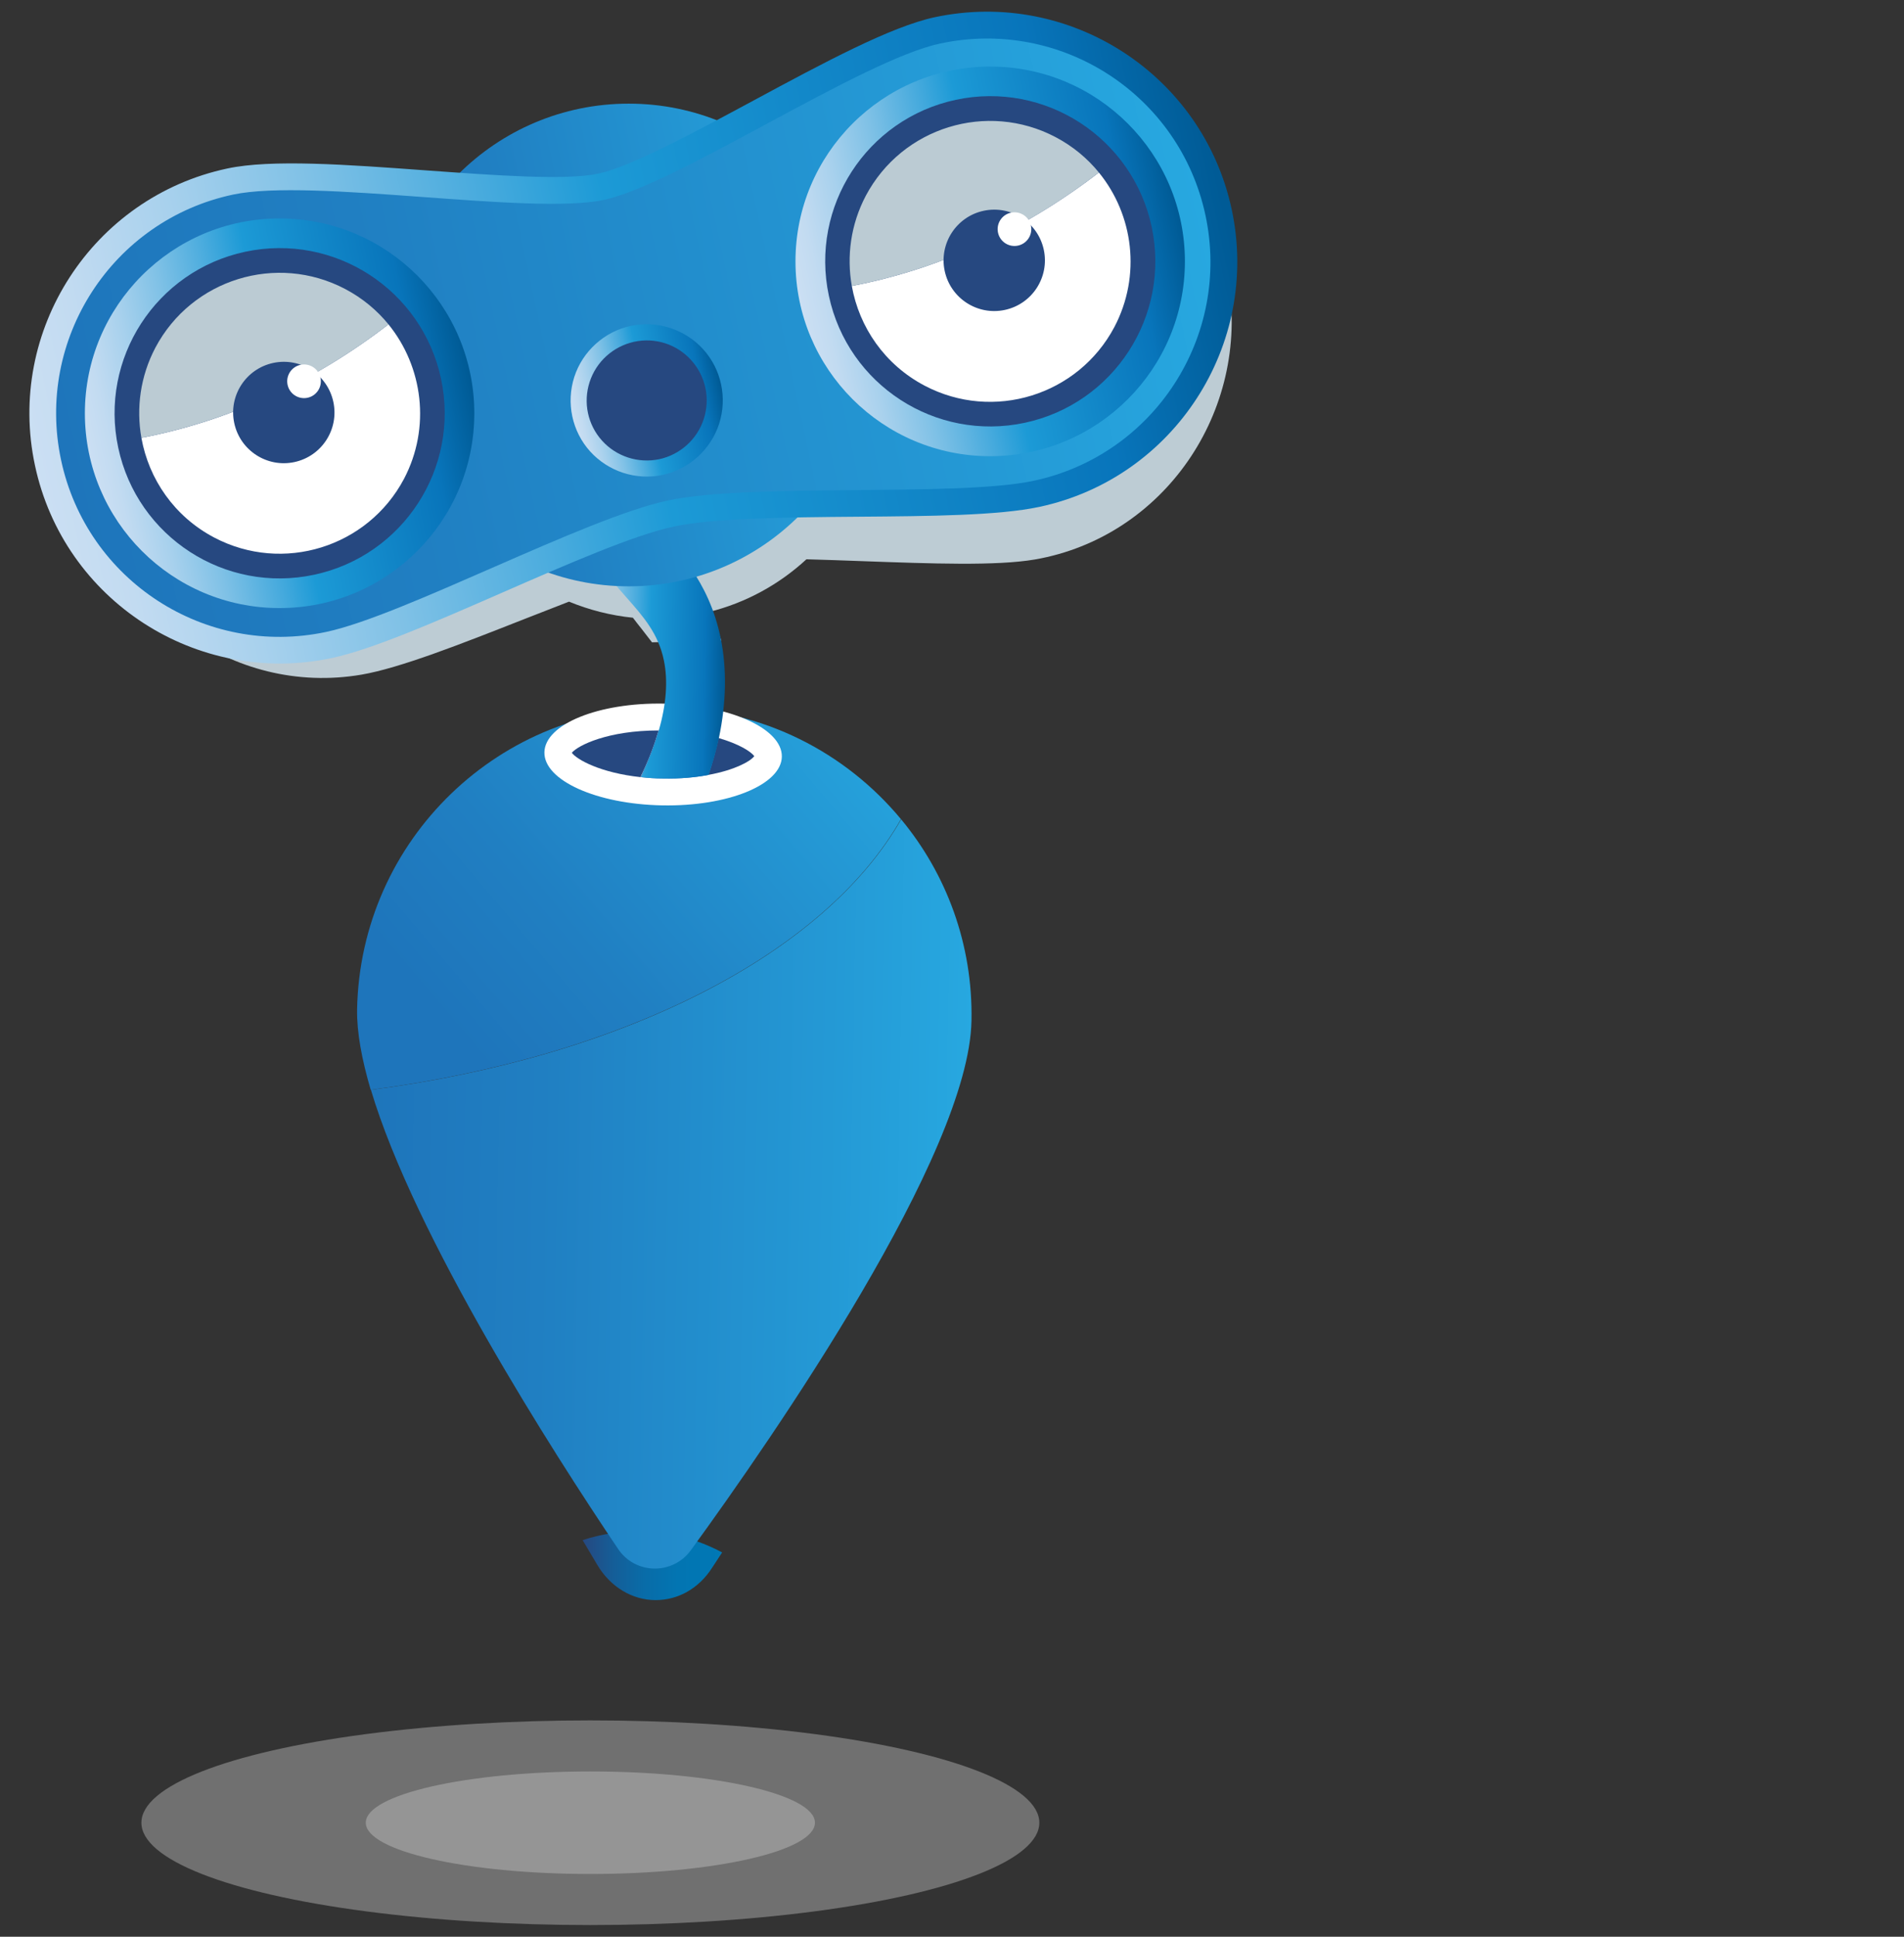 <?xml version="1.0" encoding="UTF-8" standalone="no"?>
<!-- Generator: Adobe Illustrator 21.0.2, SVG Export Plug-In . SVG Version: 6.00 Build 0)  -->

<svg
   xmlns:dc="http://purl.org/dc/elements/1.1/"
   xmlns:cc="http://creativecommons.org/ns#"
   xmlns:rdf="http://www.w3.org/1999/02/22-rdf-syntax-ns#"
   xmlns:svg="http://www.w3.org/2000/svg"
   xmlns="http://www.w3.org/2000/svg"
   xmlns:sodipodi="http://sodipodi.sourceforge.net/DTD/sodipodi-0.dtd"
   xmlns:inkscape="http://www.inkscape.org/namespaces/inkscape"
   version="1.1"
   id="Layer_1"
   x="0px"
   y="0px"
   viewBox="0 0 1007.2 1024"
   style="enable-background:new 0 0 1007.2 1024;"
   xml:space="preserve"
   inkscape:version="0.91 r13725"
   sodipodi:docname="bot-logoedit.svg"><rect x="0" y="0" width="1007.2" height="1024" fill="#333333" stroke="none"/><defs
     id="defs3858" /><sodipodi:namedview
     pagecolor="#ffffff"
     bordercolor="#666666"
     borderopacity="1"
     objecttolerance="10"
     gridtolerance="10"
     guidetolerance="10"
     inkscape:pageopacity="0"
     inkscape:pageshadow="2"
     inkscape:window-width="1366"
     inkscape:window-height="744"
     id="namedview3856"
     showgrid="false"
     inkscape:zoom="0.60253906"
     inkscape:cx="503.60001"
     inkscape:cy="512"
     inkscape:window-x="0"
     inkscape:window-y="24"
     inkscape:window-maximized="1"
     inkscape:current-layer="Layer_1" /><style
     type="text/css"
     id="style3627">
	.st0{opacity:0.32;enable-background:new    ;}
	.st1{fill:#F2F2F2;}
	.st2{fill:#E6E6E6;}
	.st3{fill:#FFFFFF;stroke:#000000;stroke-miterlimit:10;}
	.st4{fill:#264880;}
	.st5{fill:url(#SVGID_1_);}
	.st6{fill:url(#SVGID_2_);}
	.st7{fill:#BDCCD4;}
	.st8{fill:url(#SVGID_3_);}
	.st9{fill:url(#SVGID_4_);}
	.st10{fill:#FFFFFF;}
	.st11{fill:none;}
	.st12{fill:#3867B0;}
	.st13{fill:url(#SVGID_5_);}
	.st14{fill:url(#SVGID_6_);}
	.st15{fill:url(#SVGID_7_);}
	.st16{fill:url(#SVGID_8_);}
	.st17{fill:url(#SVGID_9_);}
	.st18{fill:#BBCBD3;}
	.st19{fill:url(#SVGID_10_);}
	.st20{fill:url(#SVGID_11_);}
</style><g
     class="st0"
     id="g3629"><ellipse
       class="st1"
       cx="312.3"
       cy="963.7"
       rx="237.5"
       ry="54.1"
       id="ellipse3631" /></g><g
     class="st0"
     id="g3633"><ellipse
       class="st2"
       cx="312.3"
       cy="963.7"
       rx="118.8"
       ry="27.1"
       id="ellipse3635" /></g><g
     id="g3654"><linearGradient
       id="SVGID_2_"
       gradientUnits="userSpaceOnUse"
       x1="308.17"
       y1="827.793"
       x2="381.969"
       y2="827.793"><stop
         offset="0"
         style="stop-color:#264880"
         id="stop3657" /><stop
         offset="0.211"
         style="stop-color:#155D97"
         id="stop3659" /><stop
         offset="0.438"
         style="stop-color:#096CA8"
         id="stop3661" /><stop
         offset="0.687"
         style="stop-color:#0275B2"
         id="stop3663" /><stop
         offset="1"
         style="stop-color:#0078B5"
         id="stop3665" /></linearGradient><path
       class="st6"
       d="M308.2,814.3c2.7,4.6,5.4,9.1,7.9,13.3c6.9,11.5,18.4,18.4,30.7,18.4c0,0,0,0,0,0c12,0,22.9-6.2,29.9-17.1   c1.7-2.6,3.5-5.4,5.3-8.1c-12.9-6.9-27.2-10.8-42.4-11.1C328.8,809.4,318.2,811,308.2,814.3z"
       id="path3667" /></g><g
     id="g3669"><path
       class="st7"
       d="M649.8,148.3C638.2,78.7,573.6,31.6,505.6,43.2c-22.1,3.8-56.1,20.6-92.1,38.3c-6.3,3.1-12.7,6.2-18.9,9.3   c-20.9-9.5-44.6-13.1-68.8-8.9c-23.4,4-44.1,14.7-60.5,29.8c-5.5-0.6-11.1-1.3-16.6-2c-39.7-4.8-77.2-9.3-99.4-5.5   C81.3,115.9,35.4,182,47,251.6c11.5,69.6,76.2,116.7,144.2,105.1c20.4-3.5,52.4-16.1,86.2-29.4c7.9-3.1,15.8-6.2,23.6-9.2   c10.7,4.4,22,7.3,33.8,8.5c1.5,2,3.1,4,4.6,5.9c1.9,2.4,3.7,4.8,5.5,7.1l36.7-0.9c-1.9-5.6-4.2-10.6-6.7-15.1   c19.8-4.9,37.4-14.7,51.7-27.9c9.8,0.3,19.9,0.6,29.9,1c36.3,1.3,70.5,2.6,91-0.9C615.4,284,661.3,217.9,649.8,148.3z"
       id="path3671" /></g><g
     id="g3673"><linearGradient
       id="SVGID_3_"
       gradientUnits="userSpaceOnUse"
       x1="102.252"
       y1="631.315"
       x2="419.228"
       y2="631.315"
       gradientTransform="matrix(1 1.857699e-02 -1.857699e-02 1 104.748 -5.826)"><stop
         offset="0"
         style="stop-color:#1E75BB"
         id="stop3676" /><stop
         offset="0.286"
         style="stop-color:#207FC2"
         id="stop3678" /><stop
         offset="0.764"
         style="stop-color:#2499D5"
         id="stop3680" /><stop
         offset="1"
         style="stop-color:#27A8E0"
         id="stop3682" /></linearGradient><path
       class="st8"
       d="M513.9,539.7c0.8-40.4-13.3-77.7-37.2-106.5c-40.6,71.3-147,125.7-280.5,143C219.4,653.8,292.3,767.5,327,819   c9.1,13.5,28.8,13.8,38.4,0.7C409.5,759.1,512.6,610.2,513.9,539.7z"
       id="path3684" /><linearGradient
       id="SVGID_4_"
       gradientUnits="userSpaceOnUse"
       x1="139.534"
       y1="541.503"
       x2="353.85"
       y2="352.397"
       gradientTransform="matrix(1 1.857699e-02 -1.857699e-02 1 104.748 -5.826)"><stop
         offset="0"
         style="stop-color:#1E75BB"
         id="stop3687" /><stop
         offset="0.286"
         style="stop-color:#207FC2"
         id="stop3689" /><stop
         offset="0.764"
         style="stop-color:#2499D5"
         id="stop3691" /><stop
         offset="1"
         style="stop-color:#27A8E0"
         id="stop3693" /></linearGradient><path
       class="st9"
       d="M476.6,433.1c-29.2-35.2-72.9-58-122.2-58.9c-89.7-1.7-163.8,69.7-165.5,159.5c-0.2,12.1,2.5,26.5,7.2,42.5   C329.7,558.8,436.1,504.4,476.6,433.1z"
       id="path3695" /></g><ellipse
     transform="matrix(1.857801e-02 -1 1 1.857801e-02 -54.73 742.203)"
     class="st10"
     cx="350.7"
     cy="399"
     rx="26.9"
     ry="62.8"
     id="ellipse3697" /><path
     class="st11"
     d="M350.5,411.7c-28.4-0.5-44.9-9.4-48-13.6c3.2-4.1,20.1-12.4,48.5-11.8c28.4,0.5,44.9,9.4,48,13.6  C395.8,403.9,379,412.2,350.5,411.7z"
     id="path3699" /><g
     id="g3701"><path
       class="st4"
       d="M348.4,386.2c-26.8,0-42.7,7.9-45.9,11.8c2.6,3.6,15.1,10.6,36.4,12.9c0.2-0.7,0.5-1.3,0.8-1.9   C343.5,401,346.3,393.4,348.4,386.2z"
       id="path3703" /><path
       class="st4"
       d="M399,399.8c-1.8-2.5-8.2-6.5-18.9-9.6c-1.4,6.4-3.2,12.9-5.4,19.5C388.5,407.2,396.9,402.6,399,399.8z"
       id="path3705" /><path
       class="st12"
       d="M351,386.2c-0.9,0-1.8,0-2.6,0c-2.1,7.2-4.9,14.8-8.6,22.8c-0.3,0.6-0.5,1.3-0.8,1.9   c3.6,0.4,7.5,0.7,11.6,0.7c9.3,0.2,17.4-0.6,24.2-1.9c2.2-6.6,4.1-13.1,5.4-19.5C372.6,388.1,362.9,386.4,351,386.2z"
       id="path3707" /></g><linearGradient
     id="SVGID_5_"
     gradientUnits="userSpaceOnUse"
     x1="205.953"
     y1="354.889"
     x2="285.536"
     y2="354.889"
     gradientTransform="matrix(1 1.857699e-02 -1.857699e-02 1 104.748 -5.826)"><stop
       offset="0"
       style="stop-color:#CBDFF3"
       id="stop3710" /><stop
       offset="5.628450e-02"
       style="stop-color:#C2DBF1"
       id="stop3712" /><stop
       offset="0.15"
       style="stop-color:#A8D1ED"
       id="stop3714" /><stop
       offset="0.269"
       style="stop-color:#7FC1E6"
       id="stop3716" /><stop
       offset="0.408"
       style="stop-color:#46AADD"
       id="stop3718" /><stop
       offset="0.501"
       style="stop-color:#1C9AD6"
       id="stop3720" /><stop
       offset="0.865"
       style="stop-color:#0875BB"
       id="stop3722" /><stop
       offset="0.994"
       style="stop-color:#005B96"
       id="stop3724" /></linearGradient><path
     class="st13"
     d="M381.2,337.2c-3.2-15.3-9-26.9-15.4-36.3c-4.3,0.4-8.7,0.5-13.1,0.4c-13-0.2-25.5-2.4-37.2-6.2  c4.7,8,10.4,14.6,15.9,20.8c9.1,10.3,16.9,19.2,19.8,33.3c2.2,10.6,1.3,23.1-2.7,37c-2.1,7.2-4.9,14.8-8.6,22.8  c-0.3,0.6-0.5,1.3-0.8,1.9c3.6,0.4,7.5,0.7,11.6,0.7c9.3,0.2,17.4-0.6,24.2-1.9c2.2-6.6,4.1-13.1,5.4-19.5  C384.2,371.5,384.6,353.7,381.2,337.2z"
     id="path3726" /><linearGradient
     id="SVGID_6_"
     gradientUnits="userSpaceOnUse"
     x1="253.006"
     y1="131.562"
     x2="508.268"
     y2="131.562"
     gradientTransform="matrix(0.978 -0.209 0.209 0.978 -67.108 133.26)"><stop
       offset="0"
       style="stop-color:#1E75BB"
       id="stop3729" /><stop
       offset="0.286"
       style="stop-color:#207FC2"
       id="stop3731" /><stop
       offset="0.764"
       style="stop-color:#2499D5"
       id="stop3733" /><stop
       offset="1"
       style="stop-color:#27A8E0"
       id="stop3735" /></linearGradient><circle
     class="st14"
     cx="332.6"
     cy="182.4"
     r="127.6"
     id="circle3737" /><linearGradient
     id="SVGID_7_"
     gradientUnits="userSpaceOnUse"
     x1="60.148"
     y1="128.278"
     x2="707.547"
     y2="128.278"
     gradientTransform="matrix(0.978 -0.209 0.209 0.978 -67.108 133.26)"><stop
       offset="0"
       style="stop-color:#CBDFF3"
       id="stop3740" /><stop
       offset="5.628450e-02"
       style="stop-color:#C2DBF1"
       id="stop3742" /><stop
       offset="0.15"
       style="stop-color:#A8D1ED"
       id="stop3744" /><stop
       offset="0.269"
       style="stop-color:#7FC1E6"
       id="stop3746" /><stop
       offset="0.408"
       style="stop-color:#46AADD"
       id="stop3748" /><stop
       offset="0.501"
       style="stop-color:#1C9AD6"
       id="stop3750" /><stop
       offset="0.865"
       style="stop-color:#0875BB"
       id="stop3752" /><stop
       offset="0.994"
       style="stop-color:#005B96"
       id="stop3754" /></linearGradient><path
     class="st15"
     d="M549.8,268c-21.5,4.6-57.8,4.9-96.2,5.2c-37.4,0.3-76.1,0.7-97.2,5.2s-56.6,20-90.9,35  c-35.2,15.4-68.5,29.9-89.9,34.5c-71.4,15.2-141.9-30.4-157.1-101.8c-15.3-71.3,30.4-141.8,101.7-157c23.3-5,63.1-2.1,105.4,1  c36.3,2.6,73.8,5.4,90.9,1.7c17.1-3.6,50.2-21.5,82.2-38.7c37.3-20.1,72.5-39,95.8-44c71.4-15.2,141.9,30.4,157.1,101.8  C666.8,182.3,621.1,252.8,549.8,268z"
     id="path3756" /><linearGradient
     id="SVGID_8_"
     gradientUnits="userSpaceOnUse"
     x1="74.25"
     y1="128.298"
     x2="693.326"
     y2="128.298"
     gradientTransform="matrix(0.978 -0.209 0.209 0.978 -67.108 133.26)"><stop
       offset="0"
       style="stop-color:#1E75BB"
       id="stop3759" /><stop
       offset="0.286"
       style="stop-color:#207FC2"
       id="stop3761" /><stop
       offset="0.764"
       style="stop-color:#2499D5"
       id="stop3763" /><stop
       offset="1"
       style="stop-color:#27A8E0"
       id="stop3765" /></linearGradient><path
     class="st16"
     d="M497.4,23c-41.8,8.9-139.2,74.4-178,82.7S165,94,123.2,102.9c-63.8,13.6-104.5,76.4-90.9,140.3  s76.4,104.5,140.3,90.9c40.9-8.7,136.6-60.1,180.8-69.5c44.1-9.4,152.5-1.7,193.4-10.4c63.8-13.6,104.5-76.4,90.9-140.3  C624.1,50,561.3,9.4,497.4,23z"
     id="path3767" /><linearGradient
     id="SVGID_9_"
     gradientUnits="userSpaceOnUse"
     x1="89.439"
     y1="128.28"
     x2="295.489"
     y2="128.28"
     gradientTransform="matrix(0.978 -0.209 0.209 0.978 -67.108 133.26)"><stop
       offset="0"
       style="stop-color:#CBDFF3"
       id="stop3770" /><stop
       offset="5.628450e-02"
       style="stop-color:#C2DBF1"
       id="stop3772" /><stop
       offset="0.15"
       style="stop-color:#A8D1ED"
       id="stop3774" /><stop
       offset="0.269"
       style="stop-color:#7FC1E6"
       id="stop3776" /><stop
       offset="0.408"
       style="stop-color:#46AADD"
       id="stop3778" /><stop
       offset="0.501"
       style="stop-color:#1C9AD6"
       id="stop3780" /><stop
       offset="0.865"
       style="stop-color:#0875BB"
       id="stop3782" /><stop
       offset="0.994"
       style="stop-color:#005B96"
       id="stop3784" /></linearGradient><circle
     class="st17"
     cx="147.9"
     cy="218.5"
     r="103"
     id="circle3786" /><ellipse
     transform="matrix(0.978 -0.209 0.209 0.978 -42.381 35.717)"
     class="st4"
     cx="147.9"
     cy="218.5"
     rx="87.3"
     ry="87.3"
     id="ellipse3788" /><path
     class="st10"
     d="M205.5,171.5c-39.7,30.6-84.6,51.2-130.7,60c3.9,21.8,17.4,41.6,38.5,52.7c36.3,19.1,81.2,5.2,100.4-31  C228,226,223.7,193.9,205.5,171.5z"
     id="path3790" /><path
     class="st18"
     d="M205.5,171.5c-6.1-7.5-13.8-13.9-22.9-18.7c-36.3-19.1-81.2-5.2-100.4,31c-8,15.2-10.2,32-7.4,47.7  C120.8,222.7,165.8,202.2,205.5,171.5z"
     id="path3792" /><ellipse
     transform="matrix(0.978 -0.209 0.209 0.978 -42.249 36.168)"
     class="st4"
     cx="150.1"
     cy="218.1"
     rx="26.8"
     ry="26.8"
     id="ellipse3794" /><ellipse
     transform="matrix(0.978 -0.209 0.209 0.978 -38.567 38.039)"
     class="st10"
     cx="160.8"
     cy="201.6"
     rx="8.9"
     ry="8.9"
     id="ellipse3796" /><linearGradient
     id="SVGID_10_"
     gradientUnits="userSpaceOnUse"
     x1="473.834"
     y1="128.28"
     x2="679.884"
     y2="128.28"
     gradientTransform="matrix(0.978 -0.209 0.209 0.978 -67.108 133.26)"><stop
       offset="0"
       style="stop-color:#CBDFF3"
       id="stop3799" /><stop
       offset="5.628450e-02"
       style="stop-color:#C2DBF1"
       id="stop3801" /><stop
       offset="0.15"
       style="stop-color:#A8D1ED"
       id="stop3803" /><stop
       offset="0.269"
       style="stop-color:#7FC1E6"
       id="stop3805" /><stop
       offset="0.408"
       style="stop-color:#46AADD"
       id="stop3807" /><stop
       offset="0.501"
       style="stop-color:#1C9AD6"
       id="stop3809" /><stop
       offset="0.865"
       style="stop-color:#0875BB"
       id="stop3811" /><stop
       offset="0.994"
       style="stop-color:#005B96"
       id="stop3813" /></linearGradient><circle
     class="st19"
     cx="523.8"
     cy="138.2"
     r="103"
     id="circle3815" /><ellipse
     transform="matrix(0.978 -0.209 0.209 0.978 -17.313 112.471)"
     class="st4"
     cx="523.8"
     cy="138.2"
     rx="87.3"
     ry="87.3"
     id="ellipse3817" /><path
     class="st10"
     d="M581.3,91.2c-39.7,30.6-84.6,51.2-130.7,60c3.9,21.8,17.4,41.6,38.5,52.7c36.3,19.1,81.2,5.2,100.4-31  C603.8,145.7,599.6,113.6,581.3,91.2z"
     id="path3819" /><path
     class="st18"
     d="M581.3,91.2c-6.1-7.5-13.8-13.9-22.9-18.7c-36.3-19.1-81.2-5.2-100.4,31c-8,15.2-10.2,32-7.4,47.7  C496.7,142.4,541.6,121.9,581.3,91.2z"
     id="path3821" /><ellipse
     transform="matrix(0.978 -0.209 0.209 0.978 -17.162 112.897)"
     class="st4"
     cx="525.9"
     cy="137.7"
     rx="26.8"
     ry="26.8"
     id="ellipse3823" /><ellipse
     transform="matrix(0.978 -0.209 0.209 0.978 -13.479 114.769)"
     class="st10"
     cx="536.6"
     cy="121.2"
     rx="8.9"
     ry="8.9"
     id="ellipse3825" /><linearGradient
     id="SVGID_11_"
     gradientUnits="userSpaceOnUse"
     x1="343.555"
     y1="162.201"
     x2="424.057"
     y2="162.201"
     gradientTransform="matrix(0.978 -0.209 0.209 0.978 -67.108 133.26)"><stop
       offset="0"
       style="stop-color:#CBDFF3"
       id="stop3828" /><stop
       offset="5.628450e-02"
       style="stop-color:#C2DBF1"
       id="stop3830" /><stop
       offset="0.15"
       style="stop-color:#A8D1ED"
       id="stop3832" /><stop
       offset="0.269"
       style="stop-color:#7FC1E6"
       id="stop3834" /><stop
       offset="0.408"
       style="stop-color:#46AADD"
       id="stop3836" /><stop
       offset="0.501"
       style="stop-color:#1C9AD6"
       id="stop3838" /><stop
       offset="0.865"
       style="stop-color:#0875BB"
       id="stop3840" /><stop
       offset="0.994"
       style="stop-color:#005B96"
       id="stop3842" /></linearGradient><path
     class="st20"
     d="M350.5,251.1c-14,3-28.7-1.8-38.3-12.4c-9.6-10.6-12.8-25.7-8.4-39.4c4.4-13.6,15.9-24,29.9-27  s28.7,1.8,38.3,12.4c9.6,10.6,12.8,25.7,8.4,39.4C376,237.7,364.5,248.1,350.5,251.1z"
     id="path3844" /><path
     class="st4"
     d="M335.5,180.7L335.5,180.7c-11.1,2.4-20.1,10.5-23.6,21.3l0,0c-3.5,10.8-1,22.6,6.6,31l0,0  c7.6,8.4,19.1,12.1,30.2,9.8l0,0c11.1-2.4,20.1-10.5,23.6-21.3l0,0c3.5-10.8,1-22.6-6.6-31l0,0C358.1,182,346.6,178.3,335.5,180.7z"
     id="path3846" /></svg>